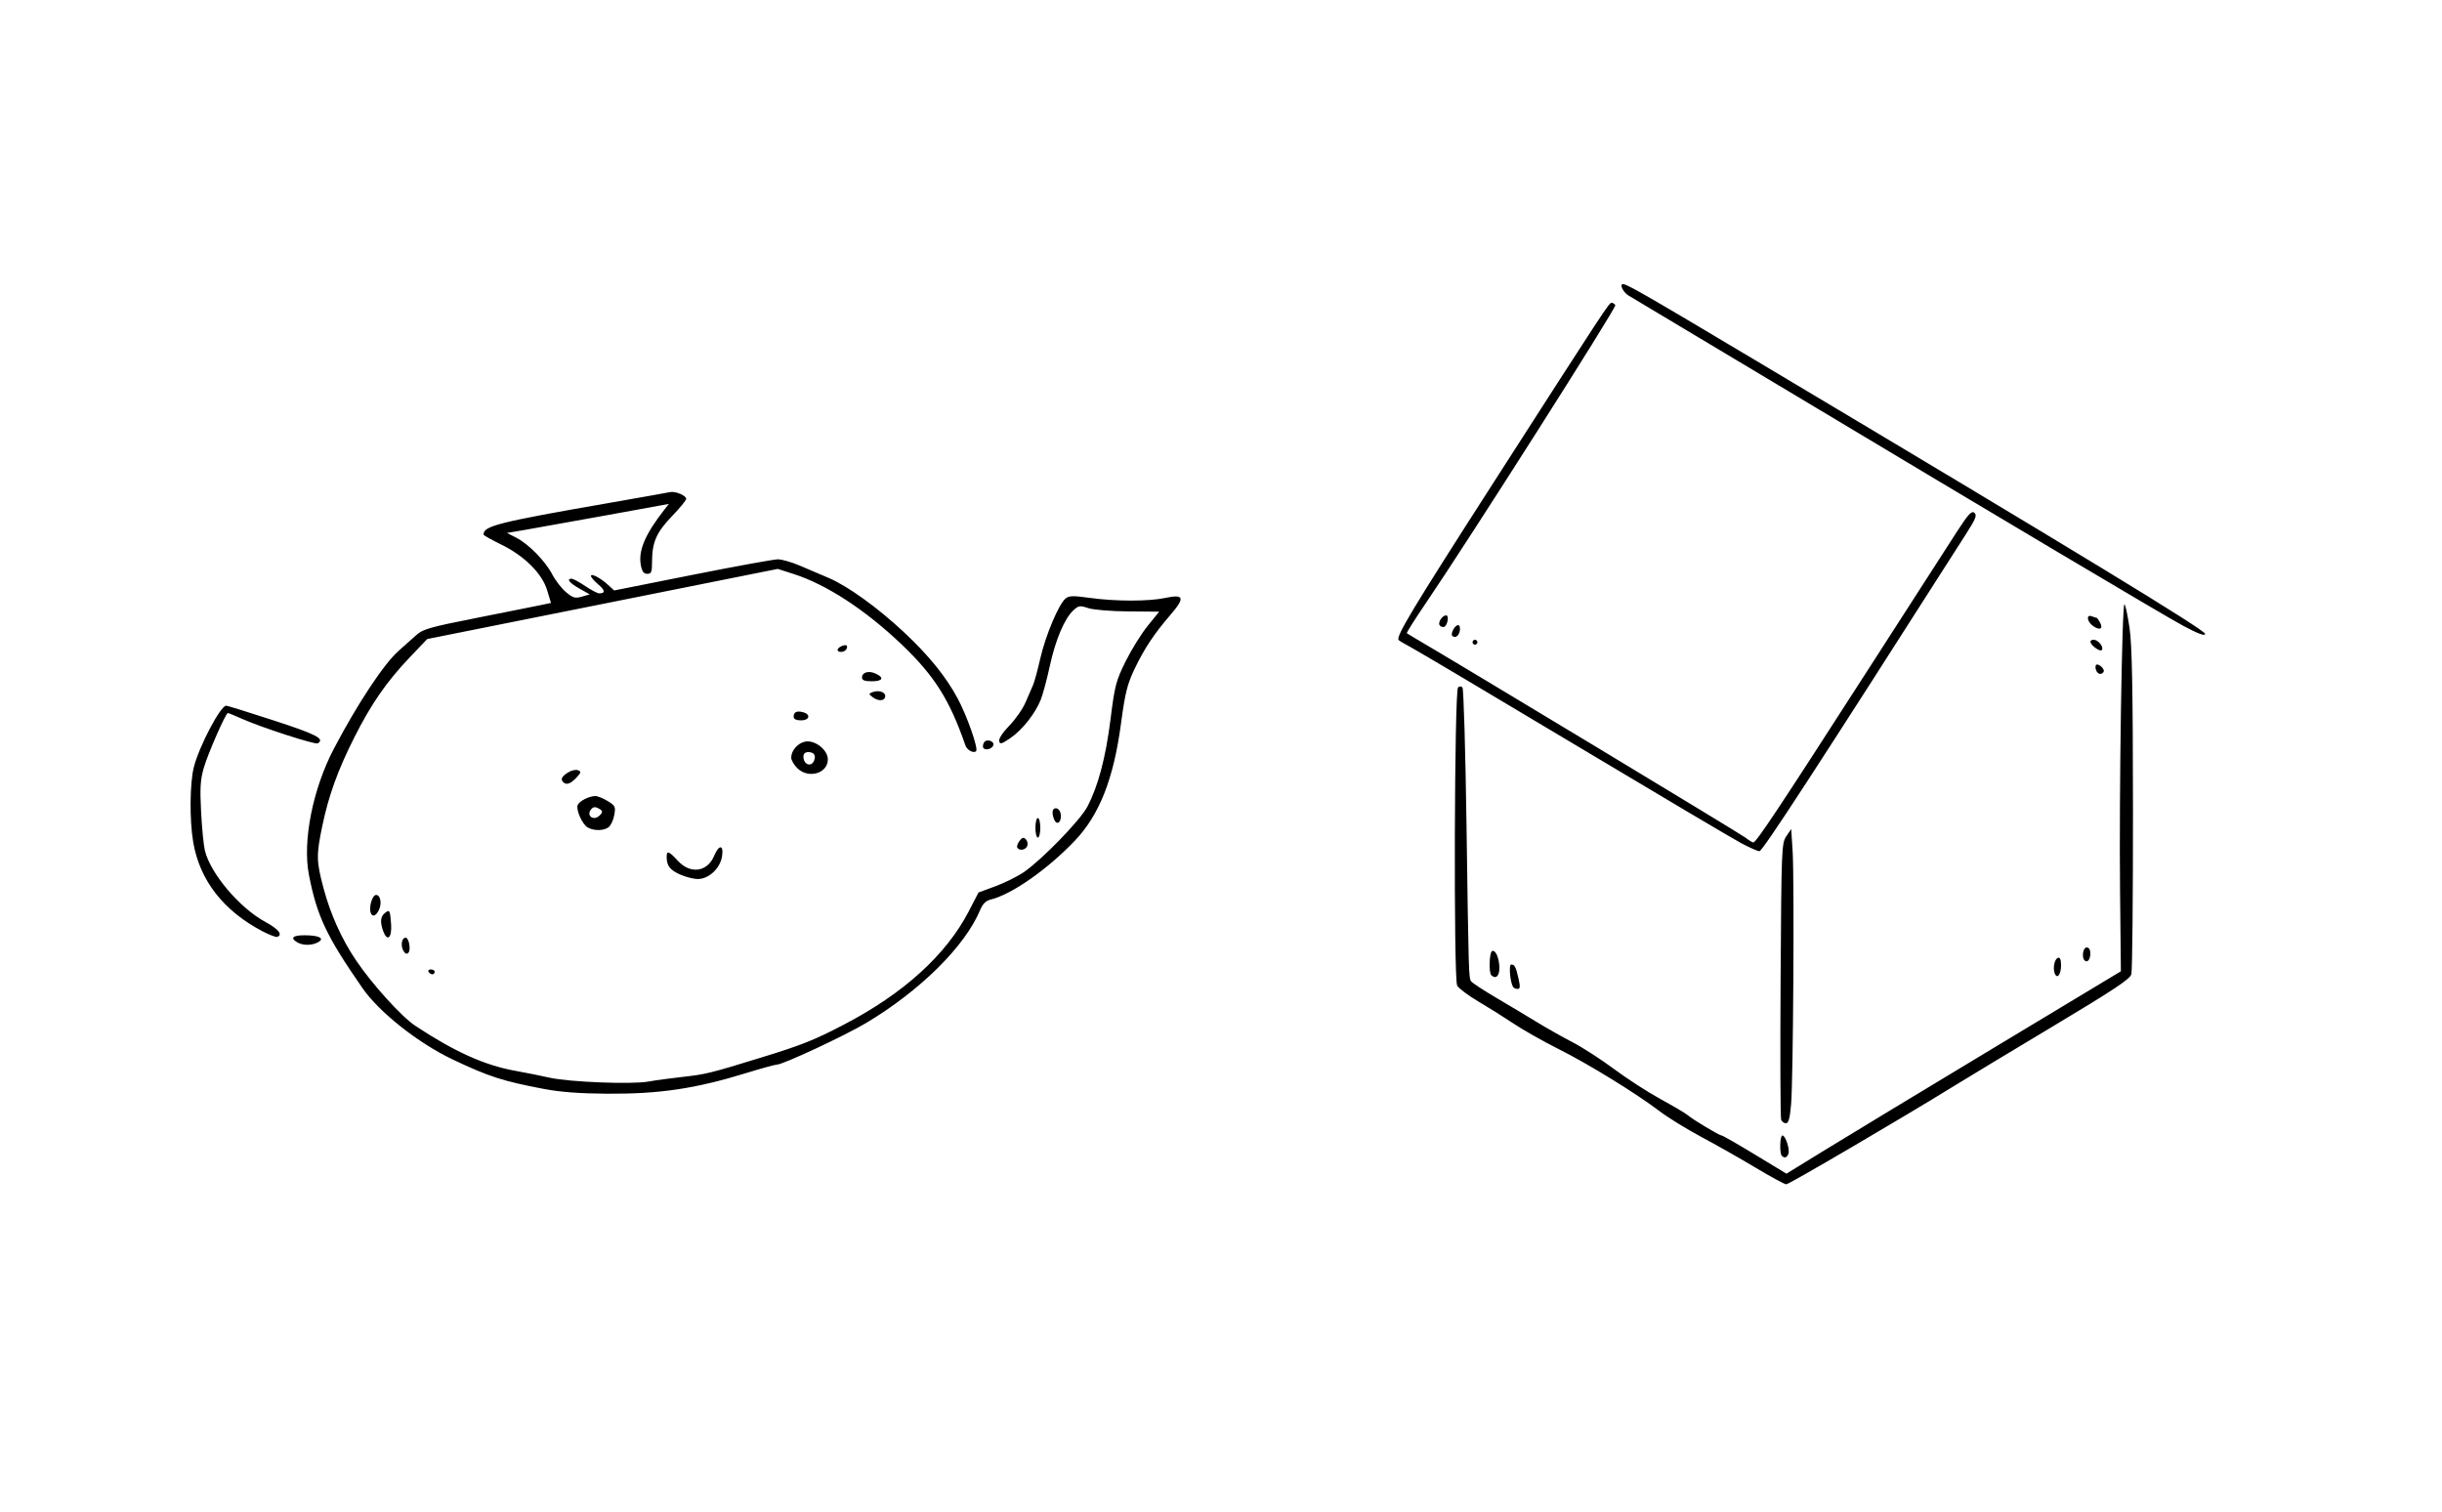 <?xml version="1.0" encoding="UTF-8" standalone="no"?>
<!-- Created with Inkscape (http://www.inkscape.org/) -->

<svg
   xmlns:dc="http://purl.org/dc/elements/1.1/"
   xmlns:cc="http://creativecommons.org/ns#"
   xmlns:rdf="http://www.w3.org/1999/02/22-rdf-syntax-ns#"
   xmlns:svg="http://www.w3.org/2000/svg"
   xmlns="http://www.w3.org/2000/svg"
   xmlns:sodipodi="http://sodipodi.sourceforge.net/DTD/sodipodi-0.dtd"
   xmlns:inkscape="http://www.inkscape.org/namespaces/inkscape"
   version="1.1"
   id="svg2"
   width="1000"
   height="619"
   viewBox="0 0 1000 619"
   sodipodi:docname="drop.svg"
   inkscape:version="0.92.3 (2405546, 2018-03-11)">
  <defs
     id="defs6" />
  <sodipodi:namedview
     pagecolor="#ffffff"
     bordercolor="#666666"
     borderopacity="1"
     objecttolerance="10"
     gridtolerance="10"
     guidetolerance="10"
     inkscape:pageopacity="0"
     inkscape:pageshadow="2"
     inkscape:window-width="640"
     inkscape:window-height="1211"
     id="namedview4"
     showgrid="false"
     inkscape:zoom="3.9371706"
     inkscape:cx="425.35514"
     inkscape:cy="296.47288"
     inkscape:window-x="1730"
     inkscape:window-y="32"
     inkscape:window-maximized="0"
     inkscape:current-layer="svg2" />
  <path
     style="fill:#000000"
     d="m 718.882,478.18 c -6.26,-3.751 -16.236,-9.41 -22.169,-12.575 -5.933,-3.165 -13.583,-7.874 -17,-10.466 -9.852,-7.472 -29.226,-19.4 -41.424,-25.503 -6.166,-3.086 -14.491,-7.796 -18.5,-10.467 -4.009,-2.671 -10.568,-6.788 -14.577,-9.149 -4.008,-2.361 -7.833,-5.244 -8.5,-6.406 -1.496,-2.608 -1.154,-120.53 0.354,-122.064 0.59,-0.6 1.256,-0.6 1.808,0 0.481,0.522 1.225,25.7 1.655,55.95 0.874,61.467 0.912,62.787 1.878,64.35 0.38,0.614 5.056,3.685 10.391,6.824 5.336,3.139 12.851,7.635 16.701,9.991 3.85,2.356 10.375,6.037 14.5,8.18 4.125,2.143 11.775,7.087 17,10.986 5.225,3.9 13.775,9.426 19,12.281 5.225,2.855 10.228,5.814 11.118,6.575 2.196,1.878 12.939,8.312 13.878,8.312 0.415,0 6.56,3.522 13.655,7.826 l 12.901,7.826 15.827,-9.734 c 8.705,-5.354 39.518,-24.003 68.473,-41.442 L 868.5,397.768 868.159,364.634 c -0.412,-40.024 0.788,-117.785 1.809,-117.154 0.403,0.249 1.341,4.63 2.084,9.736 1.022,7.018 1.363,25.144 1.4,74.284 0.027,35.75 -0.274,66.125 -0.667,67.5 -0.562,1.963 -7.331,6.462 -31.5,20.936 C 824.353,430.075 806,441.149 800.5,444.544 778.929,457.859 732.623,485 731.476,485 c -0.667,0 -6.334,-3.069 -12.594,-6.82 z m 10.785,-4.846 C 728.66,472.327 728.867,465 729.902,465 c 1.263,0 3.132,5.746 2.449,7.528 -0.606,1.579 -1.61,1.88 -2.684,0.805 z m -0.29,-14.794 c -0.308,-0.804 -0.407,-26.586 -0.219,-57.295 0.33,-53.882 0.412,-55.937 2.342,-58.789 l 2,-2.955 0.579,9 c 0.747,11.626 0.253,93.622 -0.625,103.75 -0.496,5.718 -1.045,7.75 -2.094,7.75 -0.782,0 -1.674,-0.657 -1.983,-1.461 z M 222.722,445.945 C 205.86,442.742 200.237,440.928 185.5,433.939 c -14.23,-6.749 -30.198,-19.37 -37.09,-29.314 -14.783,-21.332 -18.619,-29.453 -21.908,-46.389 -2.676,-13.777 1.58,-35.202 10.276,-51.736 9.774,-18.583 20.528,-34.795 26.591,-40.088 2.272,-1.984 5.482,-4.84 7.132,-6.346 2.635,-2.406 5.614,-3.255 24.5,-6.985 11.825,-2.335 23.555,-4.679 26.067,-5.207 l 4.567,-0.961 -1.567,-5.173 C 221.971,234.822 214.745,227.633 205.23,223 c -3.954,-1.925 -7.198,-3.751 -7.209,-4.059 -0.131,-3.534 5.824,-5.036 51.479,-12.99 12.65,-2.204 23.833,-4.189 24.851,-4.412 2.217,-0.485 6.649,1.372 6.649,2.786 0,0.553 -2.655,3.77 -5.9,7.149 -6.351,6.614 -8.084,10.634 -8.094,18.775 -0.005,4.045 -0.296,4.75 -1.96,4.75 -1.452,0 -2.128,-0.925 -2.629,-3.596 -1.092,-5.82 1.772,-12.609 9.477,-22.469 l 2.005,-2.566 -25.699,4.678 c -14.135,2.573 -29.051,5.247 -33.148,5.942 l -7.449,1.264 3.802,1.95 c 5.099,2.616 11.939,9.598 14.779,15.087 1.274,2.461 3.801,5.712 5.616,7.223 2.852,2.375 3.734,2.622 6.5,1.826 l 3.201,-0.922 -4.25,-2.393 C 233.149,238.716 231.809,237 234.105,237 c 0.608,0 3.105,1.35 5.55,3 2.445,1.65 5.023,3 5.728,3 2.587,0 2.435,-1.282 -0.439,-3.7 C 243.325,237.937 242,236.396 242,235.876 c 0,-1.241 3.826,0.754 7,3.649 l 2.5,2.281 32,-6.37 c 17.6,-3.504 33.35,-6.374 35,-6.379 1.65,-0.005 5.7,1.152 9,2.571 3.3,1.419 8.634,3.695 11.853,5.058 7.773,3.291 20.155,12.218 30.841,22.238 10.217,9.581 17.103,18.074 21.952,27.077 3.862,7.17 8.574,20.614 7.576,21.612 -1.023,1.023 -3.714,-0.414 -4.38,-2.339 -6.456,-18.662 -12.666,-28.507 -26.028,-41.265 -14.888,-14.214 -30.818,-24.616 -44.321,-28.94 l -6.508,-2.084 -71.771,14.36 -71.771,14.36 -7.055,7.399 c -9.54,10.005 -15.882,19.153 -22.807,32.9 -6.778,13.454 -10.566,23.964 -13.155,36.499 -2.446,11.84 -2.387,14.259 0.621,25.487 2.801,10.456 7.335,20.511 13.153,29.172 6.568,9.778 18.706,23.197 24.362,26.936 16.114,10.649 28.415,16.186 40.938,18.428 4.125,0.739 10.425,2.002 14,2.807 8.049,1.813 33.75,2.829 40.5,1.6 2.75,-0.501 9.05,-1.358 14,-1.907 9.497,-1.052 11.292,-1.493 32.078,-7.891 16.788,-5.168 21.719,-7.128 33.922,-13.484 24.588,-12.808 41.978,-28.602 51.277,-46.573 l 3.92,-7.575 6.956,-2.568 c 3.826,-1.412 9.072,-4.023 11.658,-5.803 7.377,-5.076 22.951,-21.111 25.91,-26.678 4.43,-8.335 7.554,-20.099 9.545,-35.952 1.733,-13.796 2.229,-15.695 6.179,-23.664 2.362,-4.765 6.42,-11.29 9.017,-14.5 l 4.722,-5.836 -12.641,-0.106 c -7.105,-0.059 -14.296,-0.652 -16.419,-1.353 -3.456,-1.141 -3.979,-1.058 -6.14,0.972 -3.631,3.411 -7.279,12.067 -9.598,22.773 -1.157,5.343 -2.812,11.514 -3.678,13.714 -2.235,5.683 -7.658,12.529 -12.533,15.822 -3.61,2.439 -4.224,2.593 -4.523,1.132 -0.2,-0.978 1.572,-3.644 4.203,-6.322 2.502,-2.548 5.5,-6.882 6.661,-9.632 1.161,-2.75 2.527,-5.9 3.035,-7 0.508,-1.1 1.835,-5.979 2.948,-10.843 2.165,-9.46 7.565,-22.262 10.357,-24.554 1.41,-1.158 3.108,-1.201 9.922,-0.249 10.395,1.453 24.104,1.471 30.767,0.043 7.831,-1.68 8.346,-0.162 2.314,6.827 -6.833,7.917 -10.852,13.995 -14.899,22.533 -2.851,6.014 -3.765,9.729 -5.385,21.88 -3.042,22.822 -8.836,37.559 -18.937,48.167 -11.184,11.745 -25.882,22.021 -34.456,24.09 -1.996,0.482 -3.262,1.746 -4.347,4.343 -6.182,14.795 -24.473,32.929 -46.53,46.128 -8.814,5.275 -34.164,17.111 -36.683,17.128 -0.756,0.005 -6.381,1.551 -12.5,3.435 -20.825,6.413 -35.541,8.605 -56.894,8.475 -11.272,-0.069 -19.219,-0.666 -26.009,-1.956 z M 619.596,404.155 C 618.395,402.211 617.778,395 618.813,395 c 1.445,0 1.942,0.955 3.039,5.837 0.735,3.272 0.65,4.163 -0.399,4.163 -0.734,0 -1.57,-0.38 -1.857,-0.845 z m -8.929,-4.821 c -1.025,-1.025 -0.79,-9.139 0.283,-9.802 1.41,-0.872 3.05,2.839 3.05,6.903 0,3.356 -1.538,4.694 -3.333,2.899 z m 230.747,-0.697 c -0.856,-2.231 -0.084,-5.923 1.336,-6.391 0.841,-0.277 1.25,0.74 1.25,3.113 0,3.731 -1.623,5.788 -2.586,3.278 z M 175.5,398 c -0.34,-0.55 0.084,-1 0.941,-1 0.857,0 1.559,0.45 1.559,1 0,0.55 -0.423,1 -0.941,1 -0.518,0 -1.219,-0.45 -1.559,-1 z m 678.139,-4.694 C 852.352,392.018 853.003,388 854.5,388 c 0.924,0 1.5,0.938 1.5,2.441 0,2.509 -1.227,3.999 -2.361,2.865 z M 165.096,389.18 c -1.128,-2.107 -0.539,-5.18 0.992,-5.18 1.366,0 2.286,5.026 1.131,6.181 -0.712,0.712 -1.373,0.401 -2.123,-1.001 z M 121.75,385.92 c -3.066,-1.786 -1.894,-2.92 3,-2.905 6.002,0.019 8.413,1.292 5.451,2.877 -2.554,1.367 -6.131,1.378 -8.451,0.027 z m -14.255,-4.537 c -16.009,-8.399 -25.697,-20.852 -28.369,-36.464 -1.558,-9.103 -1.41,-24.414 0.3,-30.958 2.245,-8.594 10.878,-24.944 13.184,-24.97 0.489,-0.005 9.327,2.741 19.64,6.103 17.456,5.691 20.876,7.475 17.878,9.328 -1.022,0.632 -22.717,-6.379 -30.799,-9.954 C 96.261,293.11 93.553,292 93.311,292 c -0.879,0 -8.182,16.65 -9.866,22.49 -1.404,4.872 -1.609,8.231 -1.099,18 0.345,6.606 1.04,13.718 1.545,15.804 2.289,9.459 14.231,23.556 24.788,29.262 5.379,2.907 7.262,5.297 4.816,6.112 -0.553,0.184 -3.253,-0.844 -6,-2.286 z m 49.511,0.134 c -1.414,-3.72 -1.253,-6.066 0.518,-7.536 2.015,-1.673 2.216,-1.335 2.626,4.422 0.397,5.573 -1.497,7.448 -3.145,3.114 z M 151.794,373.75 c -0.792,-2.357 0.704,-7.25 2.216,-7.25 1.876,0 2.467,3.741 1.018,6.448 -1.241,2.319 -2.61,2.658 -3.234,0.802 z M 278.402,358.095 C 274.298,356.231 273,354.507 273,350.918 c 0,-2.721 0.912,-2.406 4.564,1.582 5.126,5.596 12.096,4.643 14.887,-2.036 1.986,-4.753 3.988,-4.575 3.215,0.286 -0.779,4.899 -5.47,9.258 -9.931,9.228 -1.779,-0.012 -5.078,-0.859 -7.332,-1.883 z M 713,345.282 c -3.575,-1.91 -34.4,-20.17 -68.5,-40.577 -34.1,-20.407 -64.025,-38.176 -66.5,-39.488 -2.475,-1.311 -4.828,-2.697 -5.23,-3.08 -1.343,-1.282 5.306,-12.323 39.228,-65.137 45.843,-71.374 46.911,-73 47.961,-73 0.507,0 1.193,0.438 1.523,0.972 0.564,0.912 -60.266,96.557 -77.779,122.293 -4.403,6.471 -7.826,11.902 -7.605,12.069 0.221,0.167 1.976,1.224 3.901,2.349 18.318,10.703 132.811,79.809 134.743,81.329 1.39,1.093 2.853,1.988 3.251,1.988 1.159,0 10.608,-14.214 45.205,-68 17.866,-27.775 35.055,-54.472 38.198,-59.327 4.633,-7.156 5.978,-8.608 7.104,-7.674 1.153,0.957 0.609,2.374 -3.19,8.327 -62.853,98.453 -83.384,129.983 -84.809,130.245 -0.55,0.101 -3.925,-1.379 -7.5,-3.29 z m -296.409,1.866 c -0.29,-0.469 0.103,-1.706 0.874,-2.75 1.081,-1.464 1.675,-1.627 2.601,-0.715 0.66,0.651 0.929,1.888 0.599,2.75 -0.643,1.676 -3.202,2.125 -4.073,0.715 z M 424,339 c 0,-2.2 0.45,-4 1,-4 0.55,0 1,1.8 1,4 0,2.2 -0.45,4 -1,4 -0.55,0 -1,-1.8 -1,-4 z m -183.344,-0.133 c -2.22,-1.29 -4.852,-7.194 -4.091,-9.176 0.62,-1.617 4.692,-3.693 7.232,-3.688 0.937,0.002 3.212,0.923 5.055,2.048 3.101,1.891 3.303,2.321 2.687,5.746 -0.366,2.036 -1.398,4.265 -2.293,4.952 -1.977,1.518 -6.084,1.574 -8.59,0.117 z m 5.286,-5.298 c 0.947,-1.141 0.791,-1.642 -0.773,-2.479 -1.475,-0.789 -2.254,-0.694 -3.151,0.386 -1.342,1.617 -0.575,3.523 1.418,3.523 0.725,0 1.853,-0.644 2.506,-1.43 z m 185.665,1.848 C 430.602,332.799 430.918,331 432.383,331 c 0.761,0 1.588,0.787 1.837,1.75 0.923,3.56 -1.372,5.904 -2.614,2.668 z M 230.667,320.333 c -1.2,-1.2 -0.706,-2.261 1.826,-3.92 1.371,-0.898 3.238,-1.347 4.15,-0.997 1.462,0.561 1.383,0.928 -0.667,3.11 -2.323,2.473 -4.054,3.062 -5.309,1.807 z m 95.788,-5.788 c -1.35,-1.35 -2.455,-3.275 -2.455,-4.277 0,-2.886 2.694,-5.976 5.721,-6.562 3.986,-0.773 9.279,3.384 9.279,7.289 0,5.792 -8.031,8.066 -12.545,3.551 z m 6.942,-3.136 C 334.215,309.275 333.297,308 330.941,308 329.725,308 329,308.685 329,309.833 c 0,3.33 3.273,4.504 4.396,1.576 z m 69.263,-5.152 c -0.29,-0.469 -0.152,-1.46 0.306,-2.201 1.014,-1.641 4.376,-0.581 3.785,1.194 -0.5,1.503 -3.351,2.205 -4.091,1.007 z M 325,293.559 c 0,-1.961 1.234,-2.572 3.826,-1.894 C 332.143,292.532 331.531,295 328,295 c -1.945,0 -3,-0.507 -3,-1.441 z m 32.481,-7.959 c -1.798,-1.323 -1.825,-1.518 -0.289,-2.113 2.501,-0.97 5.308,-0.169 5.308,1.513 0,2.037 -2.639,2.352 -5.019,0.6 z M 353,277.469 c 0,-2.152 2.684,-2.934 5.564,-1.622 C 362.231,277.518 361.496,279 357,279 c -2.925,0 -4,-0.411 -4,-1.531 z m 505.345,-3.012 c -0.326,-0.849 -0.322,-1.813 0.007,-2.143 0.865,-0.865 3.731,1.742 3.078,2.799 -0.853,1.381 -2.432,1.045 -3.085,-0.656 z M 343,266.107 c 0,-1.014 3.046,-2.395 3.743,-1.697 0.251,0.251 0.16,0.937 -0.202,1.524 C 345.743,267.224 343,267.359 343,266.107 Z m 515.245,-0.648 C 855.723,263.692 855.298,262 857.378,262 c 1.705,0 3.934,2.564 3.462,3.982 -0.216,0.648 -1.207,0.449 -2.595,-0.523 z M 603,263 c 0,-0.55 0.45,-1 1,-1 0.55,0 1,0.45 1,1 0,0.55 -0.45,1 -1,1 -0.55,0 -1,-0.45 -1,-1 z m -8.277,-2.611 C 593.863,259.53 595.778,256 597.105,256 c 0.569,0 0.891,0.977 0.715,2.172 -0.328,2.228 -1.936,3.379 -3.097,2.218 z M 894,256.269 c -8.078,-4.349 -77.256,-45.459 -161.5,-95.975 -35.2,-21.107 -64.645,-38.726 -65.433,-39.152 -1.902,-1.03 -3.656,-3.886 -2.869,-4.673 0.86,-0.86 5.804,1.957 56.802,32.364 129.015,76.922 182,109.167 182,110.761 0,1.013 -3.003,-0.096 -9,-3.324 z m -36.837,0.132 c -2.54,-1.779 -2.997,-4.936 -0.581,-4.009 0.87,0.334 1.754,0.607 1.965,0.607 0.211,0 0.85,0.873 1.421,1.939 1.378,2.575 -0.109,3.35 -2.805,1.462 z M 589.506,256.009 C 588.77,254.818 590.658,252 592.192,252 c 1.328,0 0.561,4.26 -0.85,4.724 -0.637,0.21 -1.463,-0.112 -1.836,-0.715 z"
     id="path12"
     inkscape:connector-curvature="0" />
</svg>
